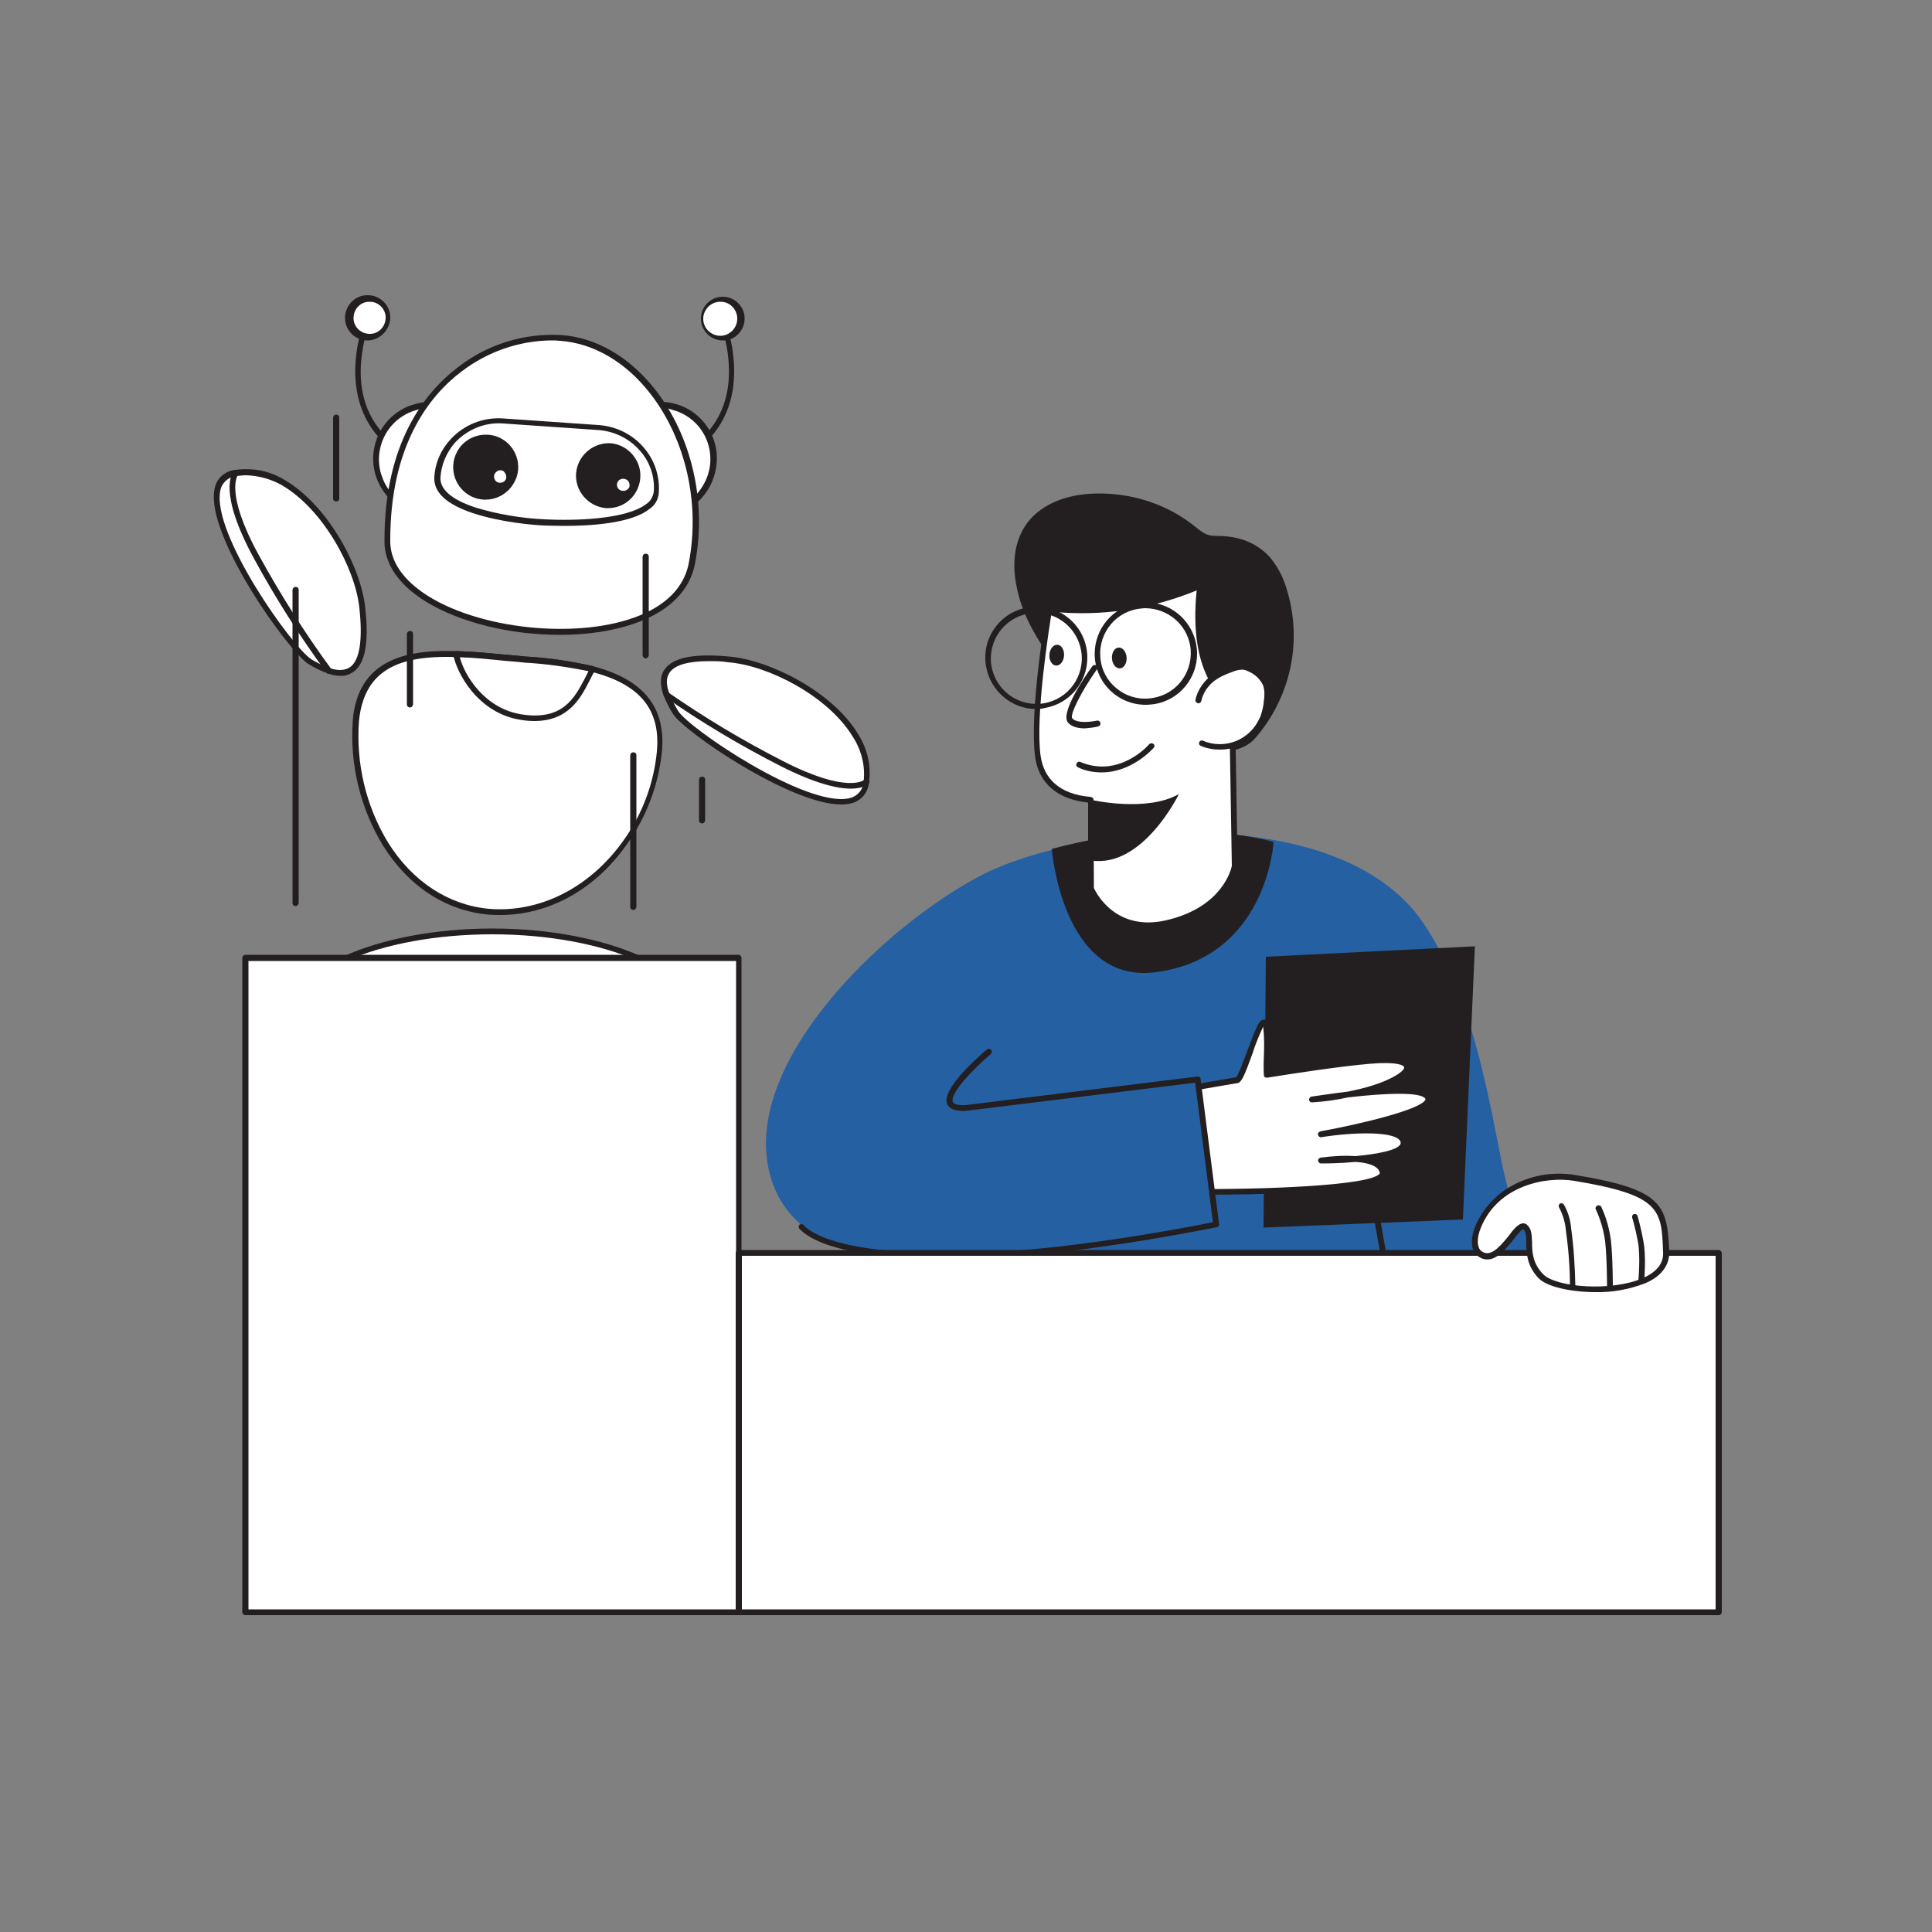<svg transform="scale(1)" version="1.1" id="Layer_1" xmlns="http://www.w3.org/2000/svg" xmlns:xlink="http://www.w3.org/1999/xlink" x="0px" y="0px" viewBox="0 0 500 500" xml:space="preserve" class="show_show__wrapper__graphic__5Waiy "><rect x="0" y="0" width="500" height="500" fill="#808080" stroke="none"/><title>React</title><style type="text/css">
	.st0{fill:#2560a3;}
	.st1{fill:#231F20;}
	.st2{fill:#FFFFFF;}
</style><g id="character"><path class="st0" d="M265,323c0,0-54,13-64.9-16.4s28.4-66.9,53.9-80.1s92.4-19.8,114.3,12.3c15,22.1,18.2,55.2,21.9,68.7
		c5.5,0.5,36.9,2.3,36.9,2.3s-3.1,18.4-10,31s-30,24.7-45.1,11.4c-11.1-9.8-15-36-17.3-44.6c2.3,7.3,9.3,60.5,9.3,60.5l-100.4,2.1
		L265,323z"></path><path class="st1" d="M360.6,340.2c-0.4,0-0.7-0.3-0.7-0.6l-9.1-51.4c-0.1-0.4,0.2-0.8,0.6-0.9s0.8,0.2,0.9,0.6l9.1,51.4
		c0.1,0.4-0.2,0.8-0.6,0.9H360.6z"></path><polygon class="st1" points="327.6,247.6 327,317.7 378.6,315.6 381.7,244.9 	"></polygon><path class="st1" d="M272.2,219.7c0,0,2.7,35.1,26.9,31.9c28.9-3.8,30.5-33.7,30.5-33.7S305.9,210.6,272.2,219.7z"></path><path class="st2" d="M321.9,141c-1.3-0.5-2.6-0.8-3.9-1c-5.3-0.6-5.4,0.5-9.5-2.9c-5.9-4.9-14-7.7-21.6-8.2
		c-15.2-1-26.2,6.6-22.8,23.3c1.4,6.6,4.9,12.7,8.9,18.2c8.6,11.9,20.7,22.7,35.3,23.8c4.3,0.3,12.5,0,15.6-3.6
		c9-10.3,12.1-24.6,8-37.7c-0.8-2.8-2.2-5.3-3.9-7.6C326.3,143.4,324.2,141.9,321.9,141L321.9,141z"></path><path class="st1" d="M311,195c-1.4,0-2.4-0.1-2.7-0.1c-16.2-1.2-28.4-13.8-35.9-24.1c-5-7-7.8-12.7-9-18.4
		c-1.5-7.3-0.4-13.4,3.4-17.7c4.2-4.8,11.3-7.1,20.2-6.5c8,0.5,15.7,3.4,22,8.4c2.8,2.4,3.5,2.4,5.8,2.5c0.8,0,1.9,0.1,3.3,0.2
		c1.4,0.2,2.7,0.5,4,1h0.1c2.5,1,4.7,2.5,6.5,4.5c1.9,2.3,3.2,5,4.1,7.9c4.2,13.3,1.1,27.9-8.2,38.4C321.5,194.4,314.8,195,311,195z
		 M284.3,129.6c-7.2,0-13,2.1-16.4,6.1s-4.4,9.6-3,16.4c1.1,5.6,3.9,11.1,8.8,17.9c7.3,10,19.2,22.3,34.8,23.5
		c3.9,0.3,12.1,0,15-3.3c8.9-10.1,11.9-24.1,7.9-36.9c-0.8-2.7-2.1-5.2-3.8-7.3c-1.6-1.8-3.6-3.2-5.8-4.1h-0.1
		c-1.2-0.5-2.4-0.8-3.7-0.9c-1.4-0.2-2.4-0.2-3.2-0.2c-2.6-0.1-3.6-0.3-6.7-2.8c-6.1-4.8-13.5-7.6-21.2-8.1
		C286,129.6,285.1,129.6,284.3,129.6L284.3,129.6z"></path><path class="st1" d="M310.9,195.2c3.9,0,10.7-0.5,13.8-4c9.3-10.6,12.5-25.2,8.3-38.7c-0.8-2.9-2.2-5.6-4.1-8
		c-1.8-2.1-4-3.6-6.6-4.6l0,0c-1.3-0.5-2.7-0.8-4.1-1s-2.5-0.2-3.3-0.2c-2.2-0.1-2.8-0.1-5.6-2.4c-6.3-5.1-14.1-8-22.2-8.5
		c-9-0.6-16.2,1.8-20.5,6.6c-3.8,4.4-5,10.6-3.4,17.9c1.2,5.8,4,11.5,9.1,18.6c7.5,10.4,19.8,23,36.1,24.2
		C308.6,195.1,309.6,195.2,310.9,195.2L310.9,195.2z"></path><path class="st2" d="M282.4,207v22.9c0,0,5.4,12.6,20.4,8.8s16.8-14.6,16.8-14.6l-0.7-42.4c0,0-11.2-5.8-8.2-30.1
		c-12.2,5.4-25.7,7.5-39,5.9c0,0-4.6,26.5-3,38.2C270.2,207,282.2,206.8,282.4,207L282.4,207z"></path><path class="st1" d="M297.4,240.2c-11.3,0-15.6-9.9-15.7-10c0-0.1-0.1-0.2-0.1-0.3v-22.2c-7.9-0.8-12.8-5-13.7-11.8
		c-1.6-11.6,2.8-37.3,3-38.4c0.1-0.4,0.4-0.7,0.8-0.6c13.2,1.5,26.5-0.5,38.6-5.8c0.4-0.2,0.8,0,1,0.3c0.1,0.1,0.1,0.3,0.1,0.4
		c-1.5,12.2,0.7,19.6,2.8,23.6c2.3,4.3,5,5.7,5,5.8c0.2,0.1,0.4,0.4,0.4,0.7l0.7,42.4v0.1c-0.1,0.5-2.1,11.3-17.4,15.2
		C301.1,240,299.3,240.2,297.4,240.2z M283.1,229.8c0.6,1.4,5.9,11.7,19.4,8.2c13.9-3.5,16.1-13,16.3-13.9l-0.7-42
		c-2-1.3-10.6-8.1-8.4-29.3c-11.9,4.9-24.7,6.8-37.5,5.5c-0.7,4.3-4.3,26.9-2.9,37.3c0.9,6.2,5.2,9.9,12.6,10.6
		c0.3,0,0.6,0.1,0.8,0.2c0.2,0.1,0.3,0.4,0.3,0.6L283.1,229.8z"></path><path class="st2" d="M310.1,181.1c0.5-2.1,1.6-3.9,3.3-5.3c1.6-1.2,3.3-2.1,5.2-2.7c1-0.4,2.1-0.7,3.2-0.6c0.8,0.1,1.5,0.4,2.1,0.8
		c1.6,0.8,2.9,2.1,3.7,3.8c0.4,1.4,0.5,2.9,0.2,4.3c-0.2,1.6-0.5,3.1-1.1,4.6c-2.5,6.1-9.5,9-15.5,6.5c-0.1,0-0.1,0-0.2-0.1"></path><path class="st1" d="M315.7,194c-1.7,0-3.4-0.3-5-1c-0.4-0.2-0.5-0.7-0.3-1s0.5-0.5,0.9-0.3c5.7,2.4,12.2-0.2,14.7-5.9
		c0,0,0-0.1,0.1-0.1c0.5-1.4,0.9-2.9,1-4.4c0.2-1.3,0.2-2.7-0.2-3.9c-0.7-1.5-1.9-2.7-3.3-3.4c-0.6-0.3-1.2-0.6-1.9-0.7
		c-1,0-1.9,0.2-2.8,0.6c-1.8,0.6-3.5,1.4-5,2.6c-1.5,1.3-2.6,3-3,4.9c-0.1,0.4-0.5,0.7-0.9,0.6s-0.7-0.5-0.6-0.9c0,0,0,0,0-0.1
		c0.5-2.2,1.8-4.2,3.5-5.7c1.6-1.2,3.5-2.2,5.5-2.8c1.1-0.5,2.3-0.7,3.5-0.7c0.9,0.1,1.7,0.4,2.4,0.8c1.8,0.9,3.2,2.3,4,4.2
		c0.5,1.5,0.6,3.1,0.3,4.6c-0.2,1.6-0.5,3.2-1.1,4.8c-1.3,3.1-3.8,5.6-6.9,6.9C319,193.7,317.4,194,315.7,194z"></path><path class="st2" d="M283.3,172.8c0,0-8.2,11.6-6.3,13.7s7.1,0.9,7.1,0.9"></path><path class="st1" d="M280.8,188.5c-1.6,0-3.4-0.3-4.4-1.5c-2-2.3,3.7-11,6.3-14.6c0.2-0.3,0.7-0.4,1-0.2s0.4,0.7,0.2,1l0,0
		c-4.2,5.9-7.1,11.9-6.4,12.7c1.2,1.4,5,0.9,6.4,0.6c0.4-0.1,0.8,0.2,0.9,0.6s-0.2,0.8-0.6,0.9C283.1,188.3,281.9,188.4,280.8,188.5
		z"></path><ellipse class="st1" transform="matrix(0.998 -6.157132e-02 6.157132e-02 0.998 -9.936 18.16)" cx="289.7" cy="170.3" rx="1.9" ry="2.7"></ellipse><ellipse class="st1" transform="matrix(6.982627e-02 -0.998 0.998 6.982627e-02 85.128 430.568)" cx="273.4" cy="169.6" rx="2.7" ry="1.9"></ellipse><path class="st1" d="M268.2,183.5c-6.4,0-11.9-4.7-13-11c-1.3-7.2,3.5-14,10.7-15.3c0.8-0.1,1.5-0.2,2.3-0.2l0,0
		c7.3,0,13.2,5.9,13.2,13.2c0,6.4-4.6,11.9-10.9,13C269.7,183.4,269,183.5,268.2,183.5z M268.2,158.6c-0.7,0-1.3,0.1-2,0.2
		c-6.4,1.1-10.7,7.2-9.6,13.6c1.1,6.4,7.2,10.7,13.6,9.6c6.4-1.1,10.7-7.2,9.6-13.6C278.8,162.7,273.9,158.6,268.2,158.6z"></path><path class="st1" d="M296.5,182.4c-7.3,0-13.2-5.9-13.2-13.2c0-6.4,4.6-12,11-13.1c0.8-0.1,1.5-0.2,2.3-0.2c7.3,0,13.2,6,13.2,13.3
		c0,6.4-4.6,11.9-10.9,13C298.1,182.3,297.3,182.4,296.5,182.4z M296.5,157.4c-0.7,0-1.4,0.1-2.1,0.2c-6.4,1.1-10.6,7.2-9.5,13.6
		c0.5,3.1,2.3,5.8,4.8,7.5c2.5,1.8,5.7,2.5,8.8,1.9c6.4-1.1,10.6-7.2,9.5-13.6C307,161.5,302.2,157.5,296.5,157.4L296.5,157.4z"></path><path class="st1" d="M282.4,207c0,0,14.3,3.3,22.7-1.5c0,0-9.3,19.2-22.7,17.2V207z"></path><path class="st2" d="M297.9,193.1c0,0-8,9.3-18.6,4.8"></path><path class="st1" d="M285.1,199.9c-2.1,0-4.2-0.4-6.1-1.3c-0.4-0.2-0.6-0.6-0.4-1s0.6-0.6,1-0.4c10,4.2,17.5-4.2,17.8-4.6
		c0.3-0.3,0.7-0.3,1.1-0.1c0.3,0.3,0.4,0.7,0.1,1l0,0C298.4,193.7,293,199.9,285.1,199.9z"></path><path class="st2" d="M304.1,282c0,0,7-1.3,16.1-2.8c1.4-0.2,5.3-14.7,6.8-14.9c1.6-0.3,0.6,10,0.9,13.6c9.1-1.5,20.2-3.1,26.7-3.6
		c15.9-1.4,10.1,5.2-3.2,8.2c-8.2,1.8-11.8,1.8-11.8,1.8s27.8-4.6,30-0.5s-27.8,9.6-27.8,9.6s20-3.2,21.4,1.8s-21.4,5-21.4,5
		s15-2.3,15.9,3.2s-50.1,5-50.1,5"></path><path class="st1" d="M311.5,309.2h-3.7c-0.4,0-0.7-0.3-0.7-0.7l0,0c0-0.4,0.3-0.7,0.7-0.8l0,0c18.3,0.2,46.5-0.8,49.2-3.9
		c0.1-0.1,0.1-0.2,0.1-0.2c-0.3-1.9-3.1-2.7-6.3-2.9c-4.2,0.4-8,0.4-8.9,0.4c-0.4,0-0.7-0.3-0.8-0.7c0-0.4,0.3-0.7,0.6-0.8
		c3-0.4,6-0.6,9.1-0.4c5.3-0.5,10.4-1.4,11.5-2.9c0.2-0.2,0.2-0.5,0.2-0.7c-0.8-3-12.5-2.6-20.5-1.3c-0.4,0.1-0.8-0.2-0.9-0.6
		s0.2-0.8,0.6-0.9c9.9-1.8,26-5.6,27.2-8.2c0-0.1,0-0.1,0-0.2c-1-1.9-10.5-1.5-20-0.4c-3.1,0.7-6.2,1.1-9.4,1.3
		c-0.4,0-0.7-0.3-0.7-0.7c0-0.4,0.2-0.7,0.6-0.8c1.6-0.2,5.2-0.8,9.5-1.3l2.3-0.5c8.3-1.9,12.4-4.8,12.2-5.8
		c-0.1-0.5-1.8-1.5-8.8-0.9c-7.3,0.6-19.8,2.5-26.6,3.6c-0.2,0-0.4,0-0.6-0.1s-0.3-0.3-0.3-0.5c-0.1-1.2-0.1-3.1,0-5.2
		c0.1-2.5,0.1-5-0.2-7.4c-1,2.2-2,4.5-2.7,6.8c-2.2,6.1-2.9,7.6-3.9,7.8c-9,1.5-16.1,2.8-16.1,2.8c-0.4,0.1-0.8-0.2-0.9-0.6
		s0.2-0.8,0.6-0.9c0.1,0,7-1.3,16-2.8c0.6-0.6,1.9-4.2,2.9-6.8c2.3-6.2,3-7.9,4.1-8.1c0.3-0.1,0.7,0,0.9,0.3c0.9,0.8,1,3.5,0.9,9
		c0,1.6-0.1,3.1,0,4.2c7-1.1,18.9-2.9,25.9-3.5c6.6-0.6,10.1,0.2,10.4,2.2s-3,4.2-7.5,5.8c6.1-0.3,11.7,0,12.8,2
		c0.3,0.5,0.3,1.1,0,1.6c-1.1,2.4-9.2,4.8-16.5,6.6c6.2,0,9.5,1.1,10.1,3.4c0.2,0.7,0,1.4-0.4,2c-1.1,1.5-4.4,2.4-8,3
		c1.5,0.5,2.7,1.7,3,3.2c0.1,0.5-0.1,1-0.4,1.4C354.6,308.8,323,309.2,311.5,309.2z"></path><path class="st0" d="M256,272.2c0,0-18,15.2-6.1,14.6l60.1-7.4l4.8,37.5c0,0-27,5.6-52.1,7.5s-48.5,0-55.1-6.8"></path><path class="st1" d="M245.1,325.8c-16.8,0-32.5-2-38.1-7.7c-0.3-0.2-0.4-0.7-0.2-1s0.7-0.4,1-0.2c0.1,0.1,0.1,0.1,0.2,0.2
		c5.8,6,27.2,8.6,54.5,6.6c22.6-1.7,47-6.5,51.4-7.4l-4.6-36.1l-59.4,7.3c-2.7,0.1-4.2-0.5-4.8-1.8c-1.5-3.9,8.3-12.4,10.3-14.1
		c0.3-0.3,0.8-0.2,1.1,0.1c0.3,0.3,0.2,0.8-0.1,1.1c-4.6,3.9-10.7,10.3-9.8,12.4c0.3,0.6,1.4,0.9,3.3,0.8l60-7.4
		c0.4-0.1,0.8,0.2,0.8,0.6l0,0l4.8,37.6c0.1,0.4-0.2,0.7-0.6,0.8c-0.3,0-27.3,5.7-52.2,7.5C257,325.6,251,325.8,245.1,325.8z"></path></g><g id="robot"><ellipse class="st2" cx="127.4" cy="264.5" rx="53.5" ry="23.4"></ellipse><path class="st1" d="M127.4,288.7c-29.9,0-54.2-10.9-54.2-24.2s24.3-24.2,54.2-24.2s54.2,10.9,54.2,24.2
		C181.6,277.8,157.3,288.7,127.4,288.7z M127.4,241.8c-29.1,0-52.7,10.2-52.7,22.7s23.7,22.7,52.7,22.7s52.7-10.2,52.7-22.7
		S156.4,241.8,127.4,241.8z"></path><path class="st1" d="M101.4,116.1c-0.2,0-0.3-0.1-0.5-0.2c-15.3-12.4-6.4-33.6-6.3-33.9c0.2-0.4,0.6-0.6,1-0.4s0.6,0.6,0.4,1l0,0
		c-1.5,3.7-2.3,7.7-2.6,11.7c-0.5,8.7,2.4,15.5,8.4,20.4c0.3,0.3,0.4,0.7,0.1,1.1C101.9,116,101.6,116.1,101.4,116.1z"></path><path class="st2" d="M102.3,129.6c-1.4-1.2-2.5-2.6-3.3-4.3c-3.6-6.8-1.1-15.2,5.7-18.8c0.8-0.4,1.7-0.8,2.6-1.1
		c1.1-0.4,2.3-0.6,3.5-0.7C114.7,120.5,102.3,129.6,102.3,129.6z"></path><path class="st1" d="M102.3,130.3c-0.2,0-0.4-0.1-0.5-0.2c-1.4-1.3-2.6-2.8-3.5-4.5c-3.8-7.1-1.1-16,6-19.8
		c0.8-0.5,1.7-0.8,2.7-1.1c1.2-0.4,2.4-0.6,3.7-0.7c0.4,0,0.7,0.2,0.8,0.6c4,16-8.6,25.5-8.7,25.6
		C102.6,130.3,102.5,130.3,102.3,130.3z M110.2,105.6c-0.9,0.1-1.8,0.3-2.7,0.6c-7,2.1-10.9,9.4-8.9,16.4c0.3,0.9,0.6,1.7,1,2.5
		c0.7,1.3,1.6,2.6,2.7,3.6C104.5,126.8,113.1,118.5,110.2,105.6z"></path><circle class="st2" cx="95.3" cy="82.3" r="5"></circle><path class="st1" d="M95.4,88.1h-0.6c-3.2-0.2-5.7-2.9-5.5-6.2c0.2-3.2,2.9-5.7,6.2-5.5c3.2,0.2,5.7,2.9,5.5,6.2
		C100.7,85.5,98.4,87.9,95.4,88.1z M95.4,78.1c-2.3,0.1-4,2.1-3.9,4.4s2.1,4,4.4,3.9s4-2.1,3.9-4.4c-0.1-2.1-1.8-3.8-3.9-3.9H95.4z"></path><path class="st1" d="M180.7,116.1c-0.2,0-0.4-0.1-0.6-0.3c-0.3-0.3-0.2-0.8,0.1-1.1c6-4.9,8.9-11.7,8.4-20.4c-0.2-4-1.1-8-2.6-11.7
		c-0.2-0.4-0.1-0.8,0.3-1c0.4-0.2,0.8-0.1,1,0.3V82c0.1,0.2,9.1,21.5-6.3,33.9C181,116,180.8,116.1,180.7,116.1z"></path><path class="st2" d="M170.8,194.5C170,203,167,211.1,162,218c-8.1,11.3-20.9,19.2-35.5,17.9c-23.6-2.1-36.2-28.2-34.4-49.4
		c0.1-1.9,0.5-3.7,1.1-5.5c3.4-10.2,13.5-12.1,24.9-11.8c5.2,0.1,10.7,0.8,15.9,1.2c5.8,0.5,13,1,19.4,2.6
		C163.6,175.8,172,181.3,170.8,194.5z"></path><path class="st1" d="M129.5,236.8c-1,0-2,0-3.1-0.1c-11-1-20.7-7.3-27.3-17.9c-5.9-9.7-8.6-21-7.8-32.3c0.1-1.9,0.5-3.8,1.1-5.7
		c3.8-11.4,15.7-12.6,25.6-12.3c4.1,0.1,8.3,0.5,12.3,0.9l3.6,0.3l1.9,0.2c5.9,0.3,11.8,1.2,17.6,2.5c13.1,3.4,19,10.6,17.9,22.2
		c-0.9,8.6-4,16.8-9,23.8C154.2,230.1,142.1,236.8,129.5,236.8z M115.7,170c-9.2,0-18.5,1.7-21.7,11.3c-0.6,1.7-0.9,3.5-1.1,5.3
		c-0.8,11,1.8,22,7.5,31.4c6.3,10.1,15.6,16.2,26.1,17.2c13.1,1.1,26.1-5.4,34.8-17.6c4.9-6.8,7.9-14.8,8.7-23.1l0,0
		c1-10.9-4.4-17.4-16.8-20.6c-5.7-1.3-11.5-2.1-17.4-2.4l-1.9-0.2l-3.6-0.3c-4-0.4-8.2-0.8-12.2-0.9C117.2,170,116.4,170,115.7,170z
		"></path><path class="st2" d="M179.7,129.6c1.4-1.2,2.5-2.6,3.4-4.3c3.6-6.8,1.1-15.2-5.7-18.8c-0.8-0.4-1.7-0.8-2.6-1.1
		c-1.1-0.4-2.3-0.6-3.5-0.7C167.4,120.5,179.7,129.6,179.7,129.6z"></path><path class="st1" d="M179.7,130.3c-0.2,0-0.3-0.1-0.4-0.1c-0.1-0.1-12.7-9.6-8.7-25.6c0.1-0.3,0.4-0.6,0.8-0.6
		c8.1,0.3,14.5,7.1,14.1,15.3c-0.1,2.2-0.7,4.4-1.7,6.4c-0.9,1.7-2.1,3.2-3.5,4.5C180.1,130.3,179.9,130.3,179.7,130.3z
		 M171.8,105.6c-2.9,12.9,5.7,21.2,7.8,23c1.1-1,2-2.3,2.7-3.6c3.4-6.4,1-14.4-5.4-17.8c-0.8-0.4-1.6-0.8-2.5-1
		C173.7,105.9,172.8,105.7,171.8,105.6z"></path><path class="st2" d="M100.2,140.1c0,19.9,45.1,29.6,67.1,19.1c6.1-2.9,10.5-7.4,11.6-13.6c5.3-28.8-12-56.6-34.1-58.2
		c-9.3-0.5-18.5,2.4-25.8,8.1C108.5,103.5,100.2,117.8,100.2,140.1z"></path><path class="st1" d="M144.8,164.3c-12.5,0-25.8-3.1-34.9-8.8c-6.8-4.3-10.4-9.6-10.4-15.4l0,0c-0.1-25.3,10.4-38.6,19.2-45.2
		c7.5-5.8,16.9-8.7,26.4-8.2c9.2,0.6,17.9,5.7,24.6,14.3c9.3,12,13.2,28.8,10.2,44.7c-1.1,6.1-5.3,11-12.1,14.2
		C161.4,162.9,153.3,164.3,144.8,164.3z M142.6,88.1c-8.3,0.1-16.4,2.9-23.1,8c-8.5,6.4-18.6,19.3-18.5,44l0,0
		c0,6.6,5.3,11.3,9.7,14.1c14.8,9.3,41.6,11.4,56.4,4.4c6.4-3,10.2-7.5,11.2-13.1c2.9-15.5-0.9-31.8-9.9-43.5
		c-6.4-8.3-14.8-13.2-23.5-13.8C144.1,88.1,143.4,88.1,142.6,88.1z"></path><path class="st2" d="M113.2,123.4c-0.3,4,3.9,6.7,9.4,8.6c5.9,1.8,12,2.9,18.2,3.2c7.3,0.4,21.5,0.1,26.9-4.1
		c1.2-0.9,2-2.2,2.1-3.7c0.3-4.2-1.1-8.3-3.9-11.4c-2.8-3.2-6.8-5.1-11-5.4l-24.6-1.7c-4.9-0.4-9.7,1.5-13.1,5.2
		C114.9,116.6,113.5,119.9,113.2,123.4z"></path><path class="st1" d="M146.1,136.1c-2.7,0-4.7-0.1-5.3-0.1c-2.5-0.1-11.2-0.8-18.4-3.2c-6.9-2.3-10.2-5.4-10-9.3l0,0
		c0.2-3.7,1.7-7.1,4.2-9.8c3.5-3.8,8.5-5.8,13.7-5.4l24.6,1.7c4.4,0.3,8.6,2.3,11.5,5.6c2.9,3.2,4.4,7.5,4.1,11.9
		c-0.1,1.7-1,3.3-2.4,4.2C163.4,135.5,152.7,136.1,146.1,136.1z M114,123.5L114,123.5c-0.3,3.9,4.7,6.4,8.9,7.8
		c5.9,1.8,11.9,2.8,18,3.1c7.4,0.4,21.2,0.1,26.4-4c1.1-0.7,1.7-1.9,1.9-3.2c0.3-4-1.1-7.9-3.8-10.8c-2.7-3-6.5-4.8-10.5-5.1
		l-24.6-1.7c-4.7-0.4-9.3,1.5-12.5,4.9C115.6,117,114.2,120.2,114,123.5z"></path><path class="st1" d="M125.7,112.5L125.7,112.5c0.2,0,0.4,0,0.6,0c4.6,0.3,8.1,4.3,7.8,9l0,0c-0.1,1-0.3,2-0.8,2.9
		c-1.4,3-4.4,4.9-7.6,4.9h-0.6c-4.6-0.3-8.1-4.3-7.8-9l0,0c0.1-1.2,0.4-2.3,1-3.4C119.7,114.2,122.6,112.5,125.7,112.5L125.7,112.5z
		"></path><path class="st2" d="M127.2,122.7c-0.3,1.3,0.4,2.6,1.7,2.9c1.3,0.3,2.6-0.4,2.9-1.7c0.3-1.3-0.4-2.6-1.7-2.9
		c-0.3-0.1-0.6-0.1-0.9-0.1C128.3,121.1,127.5,121.7,127.2,122.7z"></path><path class="st1" d="M129.5,126.4c-0.9,0-1.8-0.4-2.4-1.1c-0.7-0.8-0.9-1.9-0.7-2.9c0.4-1.7,2.2-2.7,3.8-2.2
		c1.7,0.4,2.7,2.2,2.2,3.8c-0.3,1.2-1.4,2.1-2.6,2.3C129.8,126.4,129.6,126.4,129.5,126.4z M129.5,121.7h-0.2
		c-0.6,0.1-1.2,0.6-1.4,1.2l0,0c-0.2,0.9,0.3,1.8,1.1,2c0.9,0.2,1.8-0.3,2-1.1c0.1-0.5,0-1.1-0.4-1.5
		C130.4,121.9,130,121.7,129.5,121.7L129.5,121.7z M127.2,122.7L127.2,122.7z"></path><path class="st1" d="M157.4,114.7L157.4,114.7h0.6c4.6,0.4,8.1,4.5,7.7,9.1c-0.4,4.3-3.9,7.7-8.3,7.7h-0.6
		c-4.6-0.4-8.1-4.5-7.7-9.1C149.5,118.1,153.1,114.8,157.4,114.7z"></path><path class="st2" d="M159,124.9c-0.3,1.3,0.4,2.6,1.7,2.9s2.6-0.4,2.9-1.7c0.3-1.3-0.4-2.6-1.7-2.9c-0.3-0.1-0.6-0.1-0.9-0.1
		C160,123.3,159.3,123.9,159,124.9z"></path><path class="st1" d="M161.3,128.6c-1.7,0-3.1-1.4-3.1-3.2c0-0.3,0-0.5,0.1-0.8l0,0c0.5-1.7,2.2-2.7,3.9-2.2c0.6,0.2,1.1,0.5,1.5,1
		c0.7,0.8,0.9,1.9,0.7,2.9c-0.3,1.2-1.4,2.1-2.6,2.3C161.6,128.6,161.5,128.6,161.3,128.6z M161.3,123.9h-0.2
		c-0.7,0.1-1.2,0.5-1.4,1.2l0,0c-0.2,0.9,0.4,1.8,1.3,1.9c0.8,0.2,1.6-0.3,1.9-1c0.1-0.5,0-1.1-0.3-1.5
		C162.2,124.1,161.8,123.9,161.3,123.9L161.3,123.9z M159,124.9L159,124.9z"></path><circle class="st2" cx="186.7" cy="82.3" r="5"></circle><path class="st1" d="M186.7,88.1c-3.1-0.2-5.5-2.9-5.3-6s2.9-5.5,6-5.3s5.5,2.9,5.3,6c-0.2,2.9-2.5,5.2-5.3,5.3
		C187.1,88.1,186.9,88.1,186.7,88.1z M186.7,78.1h-0.5c-2.4,0.1-4.3,2.2-4.2,4.6s2.2,4.3,4.6,4.2c2.4-0.1,4.3-2.2,4.2-4.6
		C190.7,80,188.9,78.2,186.7,78.1z"></path><path class="st2" d="M153.4,173.1c-3.2,5.2-5.4,14.4-18.5,12.5c-10.6-1.6-16.1-11.6-16.9-16.3c5.2,0.1,10.8,0.8,15.9,1.2
		C139.8,171,147,171.5,153.4,173.1z"></path><path class="st1" d="M138.3,186.6c-1.2,0-2.3-0.1-3.5-0.3c-11.2-1.7-16.7-12.3-17.5-16.9c0-0.2,0-0.5,0.2-0.6
		c0.1-0.2,0.4-0.3,0.6-0.3c4.1,0.1,8.3,0.5,12.3,0.9l3.6,0.3l1.9,0.2c5.9,0.3,11.8,1.2,17.6,2.5c0.2,0.1,0.4,0.2,0.5,0.4
		s0.1,0.5,0,0.7c-0.5,0.8-0.9,1.6-1.4,2.6C150.3,180.6,147.2,186.6,138.3,186.6z M119,170.1c1.2,4.6,6.3,13.3,16.1,14.8
		c10.6,1.6,13.6-4.3,16.3-9.4c0.3-0.6,0.6-1.2,0.9-1.8c-5.4-1.1-10.9-1.9-16.4-2.2l-1.9-0.2l-3.6-0.3
		C126.6,170.6,122.7,170.2,119,170.1z"></path><path class="st2" d="M93.7,157.3c1.3,11.6-0.5,19-8.6,16.4c-1.7-0.6-3.3-1.3-4.8-2.3c-6-3.6-35.9-46.3-19.2-48.9
		c4.3-0.6,8.6,0.3,12.3,2.6C84.4,131.4,92.6,147.2,93.7,157.3z"></path><path class="st1" d="M88.1,174.9c-1.1,0-2.2-0.2-3.2-0.6c-1.7-0.6-3.4-1.4-5-2.4c-5.1-3.1-26.7-33.2-24.4-45.2
		c0.4-2.8,2.7-4.9,5.5-5.1c4.5-0.6,9,0.3,12.8,2.7c10.9,6.4,19.5,22.1,20.7,32.8c1,8.8,0.1,14.2-2.7,16.5
		C90.7,174.5,89.4,175,88.1,174.9z M63.7,123c-0.8,0-1.6,0.1-2.5,0.2c-2.1,0.2-3.9,1.8-4.2,3.9c-2.2,11.1,18.8,40.7,23.7,43.6
		c1.5,0.9,3,1.6,4.6,2.2c2.4,0.8,4.2,0.6,5.5-0.4c2.3-1.9,3.1-7,2.2-15.2l0,0c-1.1-10.3-9.4-25.5-20-31.7
		C70.2,124,67,123.1,63.7,123z"></path><path class="st1" d="M85.1,174.4c-0.2,0-0.5-0.1-0.6-0.3c-6.9-9.4-13.2-19.3-18.8-29.6c-9.4-17.3-5.6-22.1-5.2-22.6
		c0.3-0.3,0.8-0.3,1.1,0s0.3,0.8,0,1l0,0c-0.1,0.1-3.5,4.6,5.4,20.8c5.6,10.2,11.8,20,18.7,29.4c0.2,0.3,0.2,0.8-0.2,1.1l0,0
		C85.4,174.3,85.3,174.4,85.1,174.4z"></path><path class="st2" d="M188.6,170.5c-11.6-1-19,1-16.1,9.1c0.6,1.7,1.4,3.2,2.4,4.7c3.8,5.9,47.2,34.7,49.4,17.9
		c0.5-4.3-0.6-8.6-3-12.2C214.6,179.2,198.7,171.4,188.6,170.5z"></path><path class="st1" d="M217.7,208.2c-13.1,0-40.5-18.7-43.5-23.4c-1-1.5-1.8-3.2-2.5-4.9c-1-2.9-0.9-5.2,0.5-6.9
		c2.2-2.9,7.6-3.9,16.4-3.1l0,0c10.7,0.9,26.7,9.1,33.3,19.8c2.5,3.8,3.6,8.3,3,12.7c-0.2,2.8-2.2,5.1-5,5.6
		C219.3,208.1,218.5,208.2,217.7,208.2z M183.6,171.1c-5.3,0-8.7,0.9-10.2,2.8c-1,1.3-1.1,3.1-0.2,5.5c0.6,1.6,1.4,3.1,2.3,4.6
		c3.1,4.8,33.2,25,44.2,22.6c2.1-0.4,3.7-2.2,3.8-4.3c0.5-4.1-0.6-8.3-2.9-11.8c-6.4-10.4-21.8-18.3-32.1-19.1l0,0
		C186.7,171.1,185.1,171.1,183.6,171.1z"></path><path class="st1" d="M220.2,204.1c-3.4,0-9-1.2-18.1-5.8c-10.4-5.3-20.5-11.3-30.1-18c-0.3-0.2-0.4-0.7-0.2-1l0,0
		c0.2-0.3,0.7-0.4,1-0.2c9.5,6.6,19.5,12.6,29.9,17.9c16.6,8.5,20.9,4.9,21,4.8c0.3-0.3,0.8-0.3,1.1,0s0.3,0.7,0,1
		C224.6,203,223.4,204.1,220.2,204.1z"></path><path class="st1" d="M76.5,234.5c-0.4,0-0.8-0.3-0.8-0.8v-81c0-0.4,0.3-0.8,0.8-0.8s0.8,0.3,0.8,0.8v81
		C77.2,234.2,76.9,234.5,76.5,234.5z"></path><path class="st1" d="M106.1,183.1c-0.4,0-0.8-0.3-0.8-0.8v-18.2c0-0.4,0.3-0.8,0.8-0.8s0.8,0.3,0.8,0.8v18.2
		C106.8,182.8,106.5,183.1,106.1,183.1z"></path><path class="st1" d="M167.1,170.4c-0.4,0-0.7-0.3-0.8-0.8v-25.5c0-0.4,0.3-0.8,0.8-0.8s0.8,0.3,0.8,0.8v25.5
		C167.8,170,167.5,170.4,167.1,170.4z"></path><path class="st1" d="M163.9,235.5c-0.4,0-0.8-0.3-0.8-0.8l0,0v-39.2c0-0.4,0.3-0.8,0.8-0.8s0.8,0.3,0.8,0.8v39.1
		C164.7,235.1,164.3,235.5,163.9,235.5z"></path><path class="st1" d="M87,129.8c-0.4,0-0.8-0.3-0.8-0.8v-20.9c0-0.4,0.3-0.8,0.8-0.8s0.8,0.3,0.8,0.8V129
		C87.8,129.5,87.4,129.8,87,129.8L87,129.8z"></path><path class="st1" d="M181.7,213.1c-0.4,0-0.8-0.3-0.8-0.8v-10.5c0-0.4,0.3-0.8,0.8-0.8s0.8,0.3,0.8,0.8v10.5
		C182.4,212.8,182.1,213.1,181.7,213.1z"></path></g><g id="table"><rect class="st2" x="63.5" y="247.9" width="127.7" height="169.3"></rect><path class="st1" d="M191.2,418H63.5c-0.4,0-0.7-0.3-0.8-0.7l0,0V247.9c0-0.4,0.3-0.7,0.7-0.8l0,0h127.7c0.4,0,0.8,0.3,0.8,0.8l0,0
		v169.3C192,417.7,191.6,418,191.2,418z M64.3,416.5h126.2V248.7H64.3V416.5z"></path><rect class="st2" x="191.2" y="324.3" width="253.6" height="93"></rect><path class="st1" d="M444.8,418H191.2c-0.4,0-0.7-0.3-0.8-0.7l0,0v-93c0-0.4,0.3-0.8,0.8-0.8h253.6c0.4,0,0.7,0.3,0.8,0.8v93
		C445.5,417.7,445.2,418,444.8,418z M192,416.5h252V325H192V416.5z"></path></g><g id="front_hand"><path class="st2" d="M407.5,304.8c22.3,3.6,23.2,7.3,23.7,19.1s-27.3,11.4-32.3,6.4s-1.8-10.9-4.1-12.7s-6.8,10.5-11.8,6.8
		S387.7,301.6,407.5,304.8z"></path><path class="st1" d="M412.9,334.4c-6.4,0-12.5-1.4-14.6-3.5c-3.2-3.2-3.3-6.8-3.3-9.4c0-1.6-0.1-2.8-0.7-3.3
		c-0.4-0.3-2,1.7-2.7,2.7c-2.3,2.9-5.5,6.8-9.1,4.2c-1.9-1.4-2.1-4.4-0.6-8c1.8-4.1,4.9-7.6,8.8-9.9c5.1-3,11.1-4.1,17-3.1
		c22.6,3.7,23.8,7.7,24.3,19.8c0.1,3.5-2,6.4-6.2,8.2C421.6,333.7,417.3,334.5,412.9,334.4z M394.2,316.6c0.4,0,0.7,0.1,1,0.4
		c1.2,1,1.2,2.6,1.3,4.4c0,2.5,0.1,5.6,2.9,8.4c3.4,3.4,17.7,4.5,25.7,1c3.7-1.6,5.5-3.9,5.3-6.8c-0.4-11-0.6-14.7-23-18.4
		c-7.2-1.2-19.6,1.1-24.1,12c-1.2,2.8-1.1,5.3,0.1,6.2c2.2,1.6,4.4-0.7,7-3.9C391.7,318.1,393,316.6,394.2,316.6z"></path><path class="st2" d="M404.3,312.1c1,1.8,1.6,3.7,1.8,5.8c0.7,5,1,10,1.1,15"></path><path class="st1" d="M407.1,333.6c-0.4,0-0.7-0.3-0.8-0.7l0,0c0-5-0.4-9.9-1.1-14.9c-0.2-1.9-0.8-3.8-1.7-5.5
		c-0.2-0.3-0.1-0.8,0.2-1s0.8-0.1,1,0.2c1.1,1.9,1.7,3.9,1.9,6.1c0.7,5,1,10.1,1.1,15.1C407.9,333.3,407.5,333.6,407.1,333.6z"></path><path class="st2" d="M413.8,312.7c1.2,2.7,2,5.6,2.4,8.5c0.5,4.4,0.5,12.1,0.5,12.1"></path><path class="st1" d="M416.7,334.1c-0.4,0-0.8-0.3-0.8-0.8c0-0.1,0-7.8-0.5-12.1c-0.4-2.9-1.2-5.6-2.4-8.2c-0.2-0.4,0-0.8,0.4-1
		s0.8,0,1,0.3c1.3,2.8,2.1,5.7,2.5,8.7c0.5,4.4,0.5,11.9,0.5,12.2C417.5,333.8,417.1,334.1,416.7,334.1z"></path><path class="st2" d="M423.1,314.8c0.6,2.1,1.1,4.2,1.5,6.4c0.8,3.9,0.1,10.3,0.1,10.3"></path><path class="st1" d="M424.8,332.3L424.8,332.3c-0.5,0-0.8-0.4-0.8-0.8l0,0c0-0.1,0.6-6.3-0.1-10.1s-1.5-6.3-1.5-6.3
		c-0.1-0.4,0.1-0.8,0.5-0.9l0,0c0.4-0.1,0.8,0.1,0.9,0.5c0.6,2.1,1.1,4.3,1.5,6.5c0.8,4,0.2,10.3,0.2,10.5
		C425.5,332,425.1,332.3,424.8,332.3z"></path></g></svg>